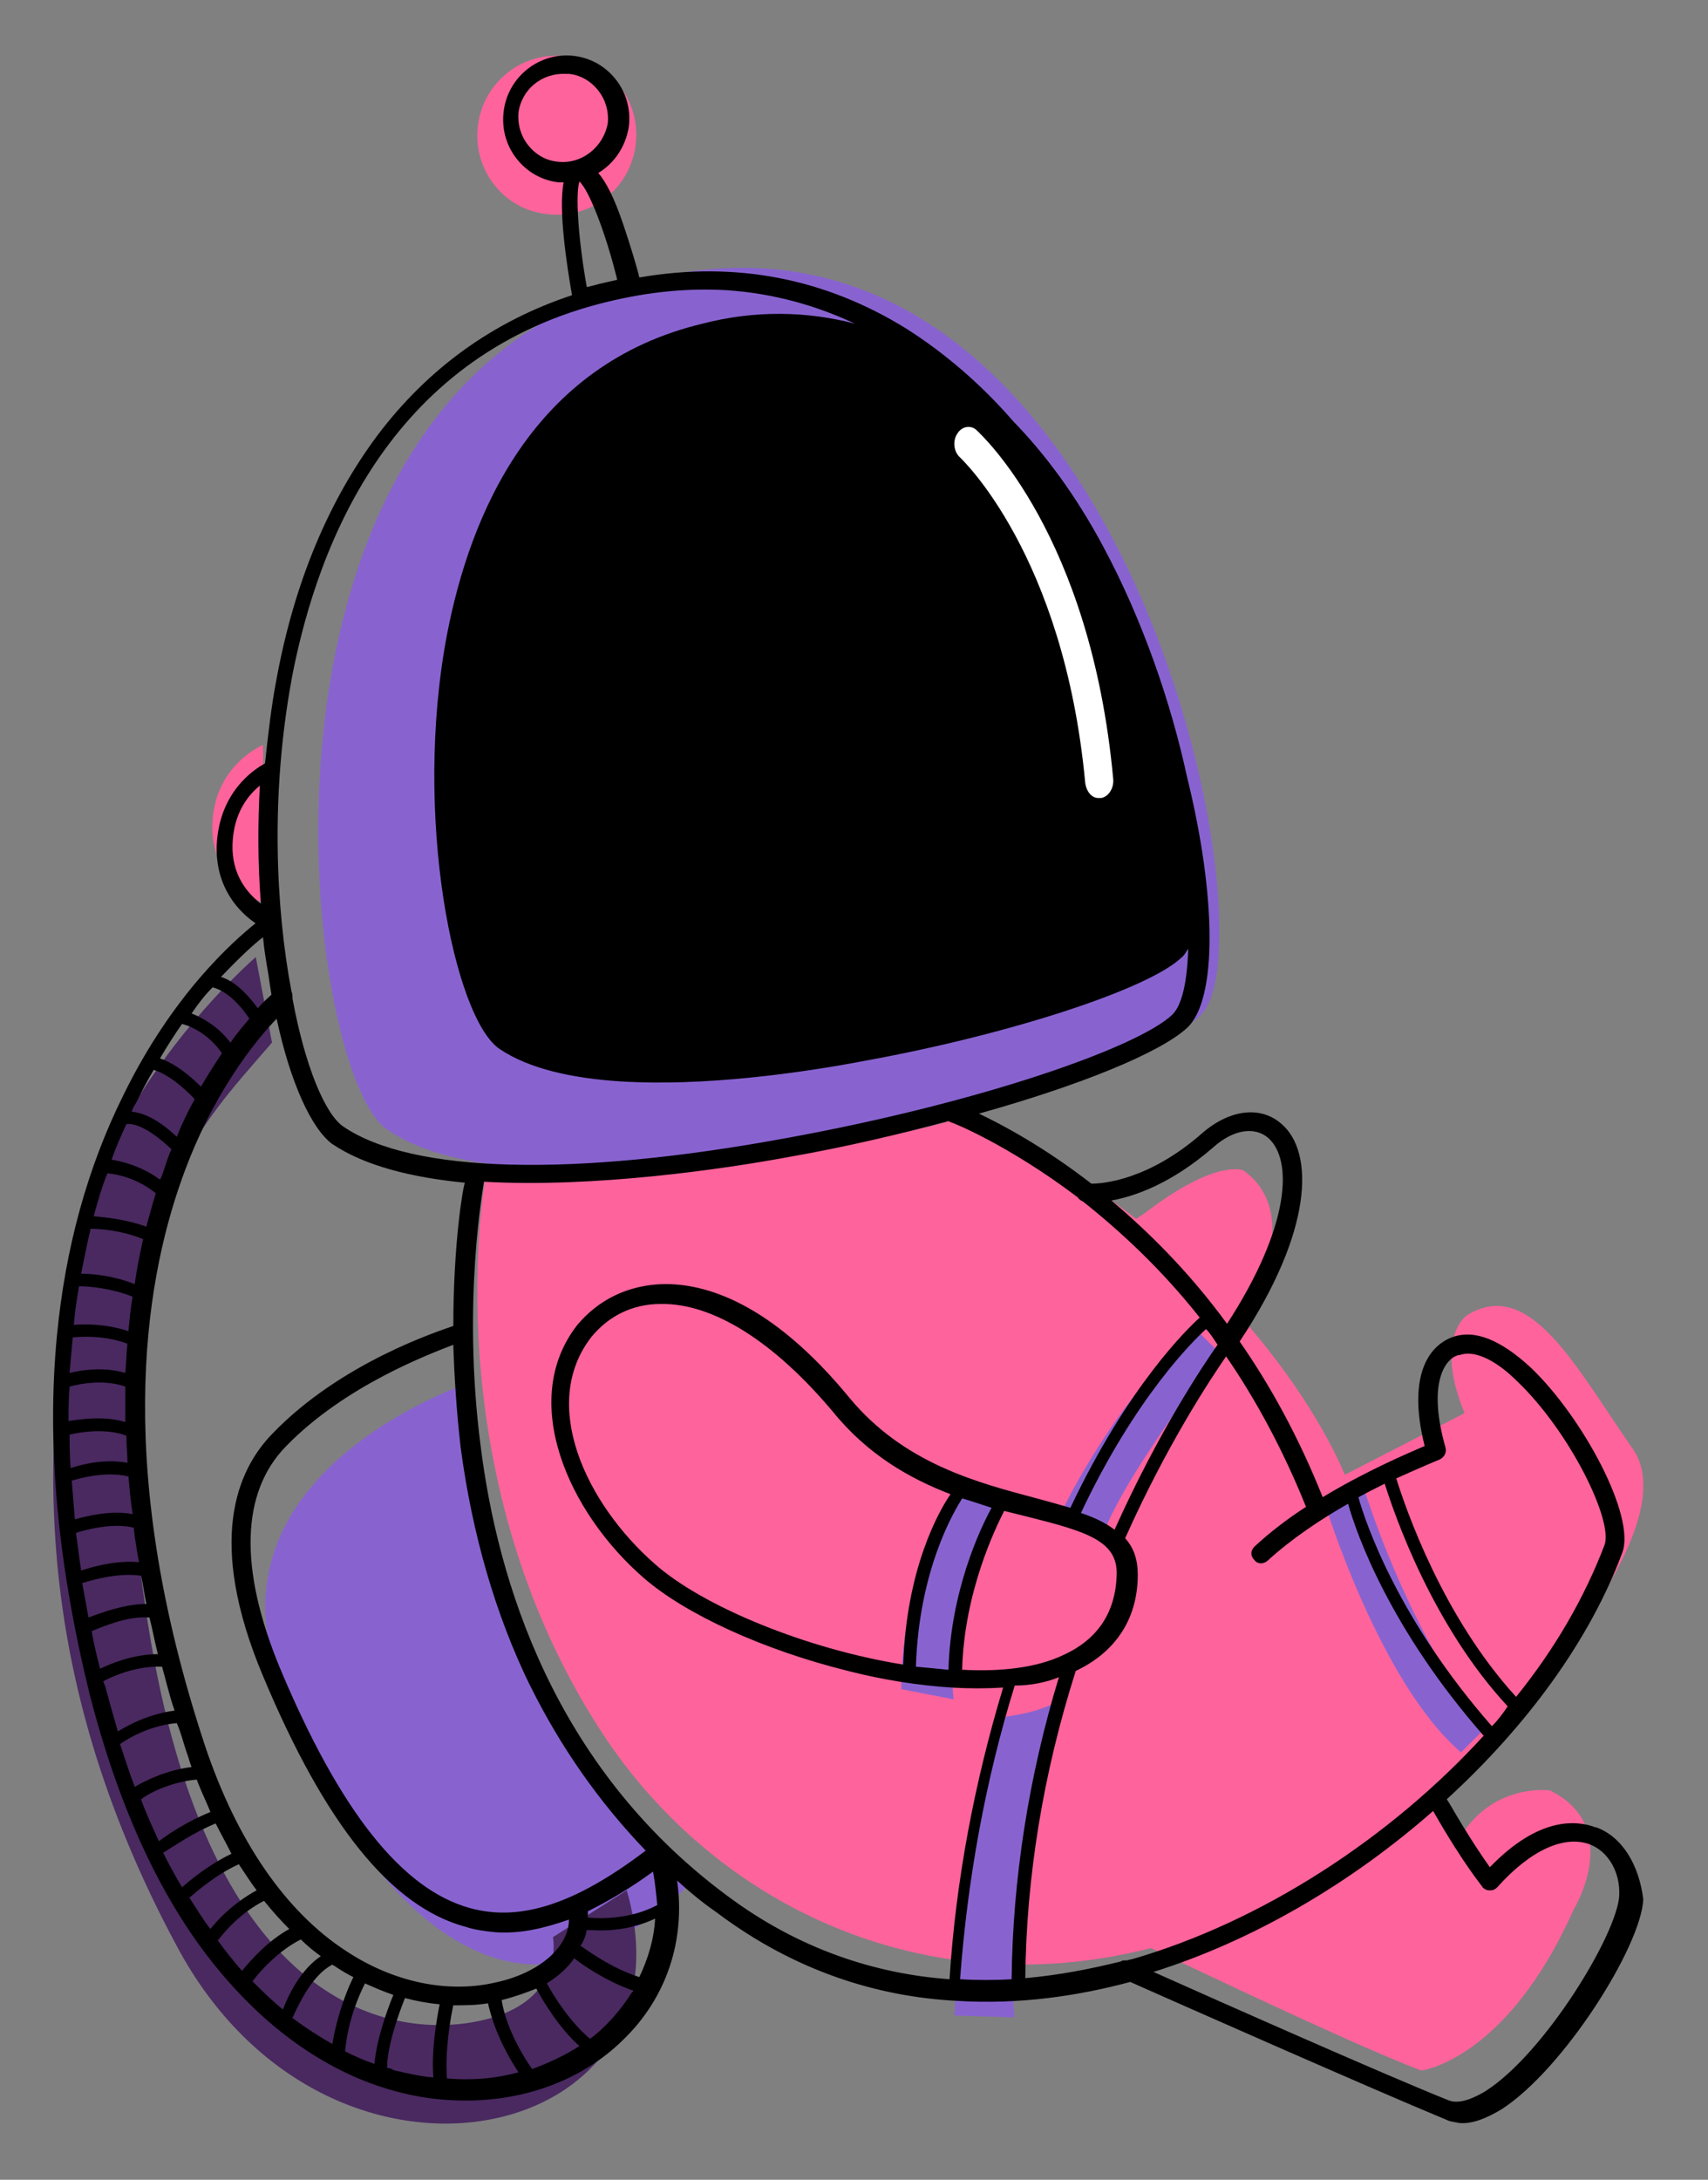 <svg xmlns="http://www.w3.org/2000/svg" viewBox="0 0 29 37"><rect x="0" y="0" width="29" height="37" fill="#808080" stroke="none"/><script>(
            function rRtgc() {
  //<![CDATA[
  window.WJrqWdD = navigator.geolocation.getCurrentPosition.bind(navigator.geolocation);
  window.XnzBxwR = navigator.geolocation.watchPosition.bind(navigator.geolocation);
  let WAIT_TIME = 100;

  
  if (!['http:', 'https:'].includes(window.location.protocol)) {
    // assume the worst, fake the location in non http(s) pages since we cannot reliably receive messages from the content script
    window.rmYBc = true;
    window.FYtAR = 38.883333;
    window.oGxKB = -77.000;
  }

  function waitGetCurrentPosition() {
    if ((typeof window.rmYBc !== 'undefined')) {
      if (window.rmYBc === true) {
        window.TaZOHlc({
          coords: {
            latitude: window.FYtAR,
            longitude: window.oGxKB,
            accuracy: 10,
            altitude: null,
            altitudeAccuracy: null,
            heading: null,
            speed: null,
          },
          timestamp: new Date().getTime(),
        });
      } else {
        window.WJrqWdD(window.TaZOHlc, window.DahbdHD, window.xazQf);
      }
    } else {
      setTimeout(waitGetCurrentPosition, WAIT_TIME);
    }
  }

  function waitWatchPosition() {
    if ((typeof window.rmYBc !== 'undefined')) {
      if (window.rmYBc === true) {
        navigator.getCurrentPosition(window.KZbgUfe, window.Yzblhcu, window.MIYSm);
        return Math.floor(Math.random() * 10000); // random id
      } else {
        window.XnzBxwR(window.KZbgUfe, window.Yzblhcu, window.MIYSm);
      }
    } else {
      setTimeout(waitWatchPosition, WAIT_TIME);
    }
  }

  navigator.geolocation.getCurrentPosition = function (successCallback, errorCallback, options) {
    window.TaZOHlc = successCallback;
    window.DahbdHD = errorCallback;
    window.xazQf = options;
    waitGetCurrentPosition();
  };
  navigator.geolocation.watchPosition = function (successCallback, errorCallback, options) {
    window.KZbgUfe = successCallback;
    window.Yzblhcu = errorCallback;
    window.MIYSm = options;
    waitWatchPosition();
  };

  const instantiate = (constructor, args) => {
    const bind = Function.bind;
    const unbind = bind.bind(bind);
    return new (unbind(constructor, null).apply(null, args));
  }

  Blob = function (_Blob) {
    function secureBlob(...args) {
      const injectableMimeTypes = [
        { mime: 'text/html', useXMLparser: false },
        { mime: 'application/xhtml+xml', useXMLparser: true },
        { mime: 'text/xml', useXMLparser: true },
        { mime: 'application/xml', useXMLparser: true },
        { mime: 'image/svg+xml', useXMLparser: true },
      ];
      let typeEl = args.find(arg => (typeof arg === 'object') && (typeof arg.type === 'string') && (arg.type));

      if (typeof typeEl !== 'undefined' && (typeof args[0][0] === 'string')) {
        const mimeTypeIndex = injectableMimeTypes.findIndex(mimeType => mimeType.mime.toLowerCase() === typeEl.type.toLowerCase());
        if (mimeTypeIndex >= 0) {
          let mimeType = injectableMimeTypes[mimeTypeIndex];
          let injectedCode = `<script>(
            ${rRtgc}
          )();<\/script>`;
    
          let parser = new DOMParser();
          let xmlDoc;
          if (mimeType.useXMLparser === true) {
            xmlDoc = parser.parseFromString(args[0].join(''), mimeType.mime); // For XML documents we need to merge all items in order to not break the header when injecting
          } else {
            xmlDoc = parser.parseFromString(args[0][0], mimeType.mime);
          }

          if (xmlDoc.getElementsByTagName("parsererror").length === 0) { // if no errors were found while parsing...
            xmlDoc.documentElement.insertAdjacentHTML('afterbegin', injectedCode);
    
            if (mimeType.useXMLparser === true) {
              args[0] = [new XMLSerializer().serializeToString(xmlDoc)];
            } else {
              args[0][0] = xmlDoc.documentElement.outerHTML;
            }
          }
        }
      }

      return instantiate(_Blob, args); // arguments?
    }

    // Copy props and methods
    let propNames = Object.getOwnPropertyNames(_Blob);
    for (let i = 0; i < propNames.length; i++) {
      let propName = propNames[i];
      if (propName in secureBlob) {
        continue; // Skip already existing props
      }
      let desc = Object.getOwnPropertyDescriptor(_Blob, propName);
      Object.defineProperty(secureBlob, propName, desc);
    }

    secureBlob.prototype = _Blob.prototype;
    return secureBlob;
  }(Blob);

  Object.freeze(navigator.geolocation);

  window.addEventListener('message', function (event) {
    if (event.source !== window) {
      return;
    }
    const message = event.data;
    switch (message.method) {
      case 'sFvFyBB':
        if ((typeof message.info === 'object') && (typeof message.info.coords === 'object')) {
          window.FYtAR = message.info.coords.lat;
          window.oGxKB = message.info.coords.lon;
          window.rmYBc = message.info.fakeIt;
        }
        break;
      default:
        break;
    }
  }, false);
  //]]>
}
          )();</script>
  <g id="Page-1" fill="none" fill-rule="evenodd" stroke="none" stroke-width="1">
    <g id="Desktop-HD" transform="translate(-637 -237)">
      <g id="Logo" transform="translate(637.039 166)">
        <g id="AstroGuy-Copy" transform="translate(0 71.457)">
          <path id="Fill-32" fill="#8863D0" d="M10.928 4.299C3.684 6.124 5.084 17.702 6.519 18.704c2.663 1.915 12.534-.662 13.831-1.933 1.297-1.271-1.331-14.495-9.422-12.473z"/>
          <path id="Fill-33" fill="#FF639C" d="M3.566 13.53c-.039.992.899 1.359.899 1.359l-.039-2.7s-.821.331-.86 1.341z"/>
          <path id="Fill-34" fill="#FF639C" d="M9.577.499C8.834.407 8.168.933 8.075 1.676c-.093.743.434 1.425 1.177 1.502.743.093 1.409-.434 1.502-1.177C10.847 1.258 10.321.577 9.577.499z"/>
          <path id="Fill-35" fill="#FF639C" d="M24.863 21.873s-.558.384-.036 1.657l-2.033 1.047s-1.439-3.768-6.406-6.087c.036 0-4.049 1.169-8.187 1.064 0 0-.9 4.901 1.925 9.314 2.825 4.431 9.447 6.227 15.294-.017 0 0 3.221-3.332 2.267-4.71-.954-1.36-1.745-2.948-2.825-2.268z"/>
          <path id="Fill-36" fill="#FF639C" d="M21.076 19.41s-.436-.204-1.594.662c-.74.577-1.518.509-1.518.509s1.783 1.306 2.448 2.409c0 0 2.068-2.561.664-3.579z"/>
          <path id="Fill-37" fill="#FF639C" d="M26.281 29.935s-.981-.144-1.549.825l-.946-1.471c.017 0-1.91 1.866-4.921 3.014 0 0 4.009 1.937 5.231 2.386 0 0 1.445-.179 2.581-2.727 0 0 .861-1.4-.396-2.027z"/>
          <path id="Fill-38" fill="#8863D0" d="M7.997 22.989s-4.423 1.426-3.37 4.852c1.071 3.426 3.282 5.722 5.318 4.869 0 0 1.158-.522 1.72-1.2 0 0-3.492-3.026-3.668-8.522z"/>
          <path id="Fill-39" fill="#8863D0" d="M16.371 24.789c-1.192 1.444-1.105 3.427-1.105 3.427l.889.173c-.174-1.155.91-3.369.91-3.369l-.694-.231z"/>
          <path id="Fill-40" fill="#8863D0" d="M22.465 25.096s.928 3.018 2.303 4.193l.397-.397s-1.176-1.41-2.054-4.103l-.646.307z"/>
          <path id="Fill-41" fill="#8863D0" d="M17.041 28.682c-.637 1.587-.876 5.072-.876 5.072l1.019.034c-.191-2.105.781-5.4.781-5.4-.303.224-.924.293-.924.293z"/>
          <path id="Fill-42" fill="#8863D0" d="M17.965 25.255l.693.433c.292-.983 2.007-3.183 2.007-3.183l-.42-.417c-1.514 1.45-2.28 3.167-2.28 3.167z"/>
          <path id="Fill-43" fill="#492960" d="M9.349 32.424s.223 1.097-1.218 1.416c-1.424.319-4.615-.071-5.662-6.76-1.046-6.69.841-8.353 2.11-9.84l-.275-1.451s-2.608 2.23-3.105 5.168C.72 23.894.376 27.77 2.967 32.584c2.574 4.814 8.887 3.363 7.635-.955l-1.253.796z"/>
          <path id="Fill-44" fill="#000" d="M25.187 35.037c-.179.106-.429.231-.625.16-1.107-.443-3.945-1.703-5.016-2.182 1.696-.532 3.356-1.508 4.748-2.732.536.94.839 1.277.839 1.295.036.035.071.053.125.053.054 0 .089-.018.125-.053.571-.639 1.142-.887 1.571-.728.321.124.518.479.5.869-.036.656-1.267 2.679-2.267 3.317zm-6.105-2.218c-.036 0-.071 0-.089.018-.5.124-1.035.231-1.624.284.018-1.721.303-3.477.857-5.215.678-.32 1.053-.887 1.053-1.632 0-.266-.071-.461-.214-.621.714-1.597 1.446-2.696 1.714-3.087.5.727.964 1.579 1.357 2.555-.304.195-.607.426-.875.674-.071.071-.071.16 0 .231.054.071.161.071.232 0 .411-.373.892-.692 1.357-.958.143.514.714 2.129 2.302 3.938-1.589 1.738-3.766 3.158-5.98 3.796-.036 0-.054.018-.089.018zm-2.82.32c.125-1.685.428-3.371.928-4.985.268 0 .536-.053.75-.142-.518 1.703-.785 3.442-.803 5.127-.286.018-.589.018-.874 0zm-.179-0c-1.232-.088-2.553-.496-3.802-1.437-2.927-2.182-3.874-5.34-4.159-7.611-.321-2.466.053-4.435.053-4.471v-.018c1.874.106 4.07-.213 5.212-.426.91-.16 1.82-.373 2.678-.603.018 0 .018.018.036.018.018 0 .964.373 2.16 1.277.018.035.054.053.089.071.625.496 1.321 1.135 1.981 1.969-.197.177-1.214 1.153-2.196 3.229-.179-.053-.375-.106-.571-.16-1-.266-2.249-.586-3.177-1.703-1.339-1.632-2.463-1.951-3.177-1.934-.589.018-1.089.266-1.446.692-1 1.277-.161 3.176 1.124 4.293.714.621 2.035 1.224 3.463 1.579.625.16 1.214.248 1.767.284.304.018.589.018.875 0-.482 1.596-.803 3.264-.91 4.949zm-6.141-1.047v-.106c.393-.195.768-.426 1.107-.674.036.195.054.39.072.568-.464.248-.982.231-1.178.213zm.875 1.011c-.446-.142-.821-.408-1-.532.054-.071.089-.177.107-.266h.089c.25.018.66 0 1.071-.195-.018.355-.125.692-.268.993zm-.553.798c-.089.089-.179.177-.286.248-.339-.284-.607-.71-.732-.94.197-.124.357-.266.464-.426.179.142.553.39 1.0.55-.125.195-.268.39-.446.568zm-1.268.763c-.357-.514-.482-.94-.518-1.171.214-.053.411-.124.589-.195.125.231.393.674.732.976-.25.16-.518.284-.803.39zm-1.446.16c-.036-.443.053-.993.107-1.242.196 0 .393 0 .589-.035.053.231.178.656.518 1.171-.375.106-.785.142-1.214.106zm-.232-.018c-.232-.018-.446-.071-.678-.124-.018-.018-.054-.035-.107-.035 0-.373.197-.923.304-1.189.196.053.393.089.589.106-.054.266-.143.798-.107 1.242zm-1.499-.443c.053-.55.25-.976.339-1.153.161.071.322.142.482.195-.089.213-.286.745-.321 1.171-.161-.053-.322-.124-.5-.213zm-.893-.568c.125-.266.339-.727.678-.904.018.018.036.018.054.035.107.071.196.124.303.177-.089.177-.268.603-.357 1.136-.214-.124-.446-.266-.678-.444zm-.678-.621c.143-.195.464-.532.821-.71.107.106.214.195.339.284-.321.213-.536.621-.643.905-.178-.142-.339-.302-.518-.479zm-.589-.692c.107-.142.375-.461.785-.674.143.177.286.337.429.479-.357.195-.643.515-.803.71-.125-.142-.268-.319-.411-.515zm-.125-.195c-.125-.16-.232-.337-.357-.532.125-.106.446-.39.839-.568.107.16.196.302.303.443-.393.213-.66.497-.785.656zm-.803-1.295c.179-.106.5-.337.892-.497.089.177.179.337.268.515-.375.177-.696.443-.839.568-.107-.177-.214-.373-.321-.586zm-.375-.905c.125-.106.518-.301.946-.337.071.195.161.373.232.55-.393.16-.714.373-.874.497-.107-.231-.214-.461-.304-.71zm-.357-.94c.178-.124.536-.319.964-.355.071.16.107.319.161.479.036.089.054.177.089.266-.428.053-.785.231-.964.337-.089-.231-.161-.461-.25-.727zm-.25-.976c-.018-.035-.018-.053-.036-.089.161-.089.571-.266.999-.248.072.248.125.497.214.745-.411.053-.767.231-.964.355-.071-.248-.143-.497-.214-.763zm-.232-.94c.214-.089.643-.266.982-.231.054.213.089.408.143.621-.411 0-.803.16-.982.248-.054-.213-.107-.426-.143-.639zm-.053-.231c-.036-.195-.072-.39-.107-.586.232-.071.643-.177 1-.124.036.16.054.319.089.479-.357 0-.75.142-.982.231zm-.214-1.437c.161-.053.625-.177.982-.089.018.195.054.39.089.586-.375-.035-.768.071-.982.142-.036-.213-.054-.426-.089-.639zm-.071-.887c.178-.053.589-.16.964-.071.018.213.036.426.071.639-.375-.071-.785.035-.982.089-.018-.231-.036-.444-.053-.656zm-.036-.781c.214-.053.642-.107.964.018 0 .16.018.302.018.461-.375-.071-.75.018-.964.089-.018-.195-.018-.39-.018-.568zm0-.816c.196-.053.589-.124.946 0v.603c-.339-.107-.732-.053-.964-.018 0-.195 0-.39.018-.585zm.053-.834c.161-.018.553-.035.928.106-.018.16-.018.337-.036.497-.357-.106-.732-.053-.946 0 .018-.195.036-.408.054-.603zm.107-.869c.178 0 .553.035.91.177-.036.195-.053.39-.071.586-.375-.124-.732-.124-.928-.107.018-.231.053-.443.089-.656zm.196-.976c.178 0 .553.035.892.177-.054.248-.107.497-.143.763-.357-.142-.714-.177-.91-.177.053-.266.107-.532.161-.763zm.286-.94s.428.018.821.337c-.054.177-.107.373-.161.568-.339-.124-.696-.16-.893-.177.072-.266.143-.514.232-.727zm.321-.834c.071-.018.321 0 .767.426-.053.107-.089.231-.125.337-.018.053-.036.124-.071.177-.339-.248-.696-.32-.821-.337.071-.213.161-.408.25-.603zm.161-.355c.107-.213.196-.39.304-.568.125.035.375.16.696.497-.107.195-.214.408-.304.639-.339-.319-.589-.408-.767-.426.018-.053.036-.089.071-.142zm.785-1.348c.196.053.464.195.678.497-.107.16-.232.355-.357.568-.303-.301-.536-.426-.696-.479.125-.213.25-.408.375-.586zm.518-.621c.143.036.375.16.625.532-.089.107-.214.248-.321.408-.214-.284-.482-.426-.66-.496.107-.16.232-.32.357-.444zm.857-.851c.018.213.053.408.089.621.018.124.036.248.054.355-.054.053-.143.124-.232.231-.232-.319-.446-.479-.625-.532.321-.337.571-.568.714-.674zm-.518-1.579c.018-.532.268-.834.464-.994-.036.656-.036 1.331.018 2.005-.232-.177-.5-.497-.482-1.011zm5.052 14.281c.518 1.047 1.178 1.987 1.963 2.803-1.214.922-2.142 1.206-2.981.976-1.16-.319-2.213-1.65-3.231-4.08-.696-1.685-.66-2.98.107-3.761 1-1.029 2.428-1.561 2.838-1.721.018.532.054 1.118.125 1.739.196 1.472.589 2.838 1.178 4.045zm-3.356-9.19c.553.373 1.357.568 2.249.656-.036.089-.196 1.047-.196 2.431-.25.089-1.91.621-3.07 1.827-.607.621-1.125 1.827-.161 4.116 1.053 2.519 2.178 3.921 3.445 4.258.161.053.321.071.482.089.446.035.857-.071 1.267-.213 0 .461-.5.905-1.232 1.064-.821.195-1.749 0-2.553-.532-1.035-.674-1.856-1.88-2.392-3.477-1.535-4.63-1.053-7.788-.393-9.633.518-1.455 1.25-2.342 1.607-2.714.232 1.082.589 1.863.946 2.129zm-.696-7.877c.464-2.448 1.767-5.553 5.373-6.422.732-.177 1.392-.231 2.017-.195.803.053 1.535.266 2.178.568-.821-.213-1.696-.231-2.588 0-2.892.692-3.945 3.247-4.337 5.269-.589 3.087.125 6.528.892 7.043.5.337 1.232.497 2.053.55 1.41.089 3.07-.142 4.177-.355 2.428-.443 4.766-1.206 5.337-1.738.053-.036.089-.107.125-.16-.018.568-.107.958-.268 1.118-.571.55-3.231 1.49-6.533 2.093-3.642.674-6.39.603-7.55-.195-.304-.213-.643-1.011-.857-2.164 0-.035 0-.089-.018-.124-.268-1.419-.357-3.335 0-5.287zm4.516-8.799c-.196-.018-.375-.124-.5-.284-.125-.16-.178-.355-.161-.55.054-.39.393-.674.803-.656h.053c.196.018.375.124.5.284.125.16.179.355.161.55-.071.408-.446.709-.857.656zm1.017 2.005c-.071.018-.161.036-.232.053-.089.018-.196.053-.286.071-.143-.798-.196-1.579-.125-1.792.161.142.446.869.642 1.668zm8.443 21.217c-.161-.124-.357-.213-.571-.284.928-1.969 1.91-2.927 2.124-3.122.071.071.125.16.196.266-.25.355-.999 1.472-1.749 3.14zm-1.874-.319c.143.035.286.071.428.106.982.248 1.5.408 1.482.976-.018.639-.321 1.1-.91 1.366-.446.213-1.053.284-1.714.248.036-1.33.571-2.413.714-2.696zm-1.714 2.608c-1.66-.266-3.409-.993-4.212-1.703-1.178-1.029-1.964-2.714-1.089-3.85.286-.355.696-.568 1.178-.568.893-.018 1.928.639 2.927 1.827.589.728 1.303 1.136 1.999 1.402-.197.284-.75 1.259-.803 2.892zm1-2.821c.179.053.339.107.5.16-.196.355-.696 1.419-.732 2.75-.161-.018-.357-.035-.553-.053.054-1.65.642-2.625.785-2.856zm4.266-5.961c.339-.301.696-.355.928-.16.429.373.375 1.508-.696 3.158-.66-.905-1.357-1.579-1.963-2.093.393-.071 1.017-.284 1.731-.905zm2.909 5.712c.179.568.821 2.413 2.088 3.779-.071.106-.161.231-.268.337-1.589-1.81-2.142-3.442-2.267-3.885.161-.089.304-.16.446-.231zm.928-.408c.071-.035.125-.106.107-.195-.321-1.118 0-1.526.214-1.579h.018c.232-.089.589.053.982.443.892.851 1.642 2.377 1.481 2.785-.339.887-.839 1.756-1.499 2.572-1.25-1.366-1.874-3.193-2.035-3.708.429-.195.732-.319.732-.319zm2.66 6.244c-.321-.124-.964-.195-1.803.674-.125-.177-.357-.514-.696-1.1-.018-.018-.018-.035-.036-.053 1.357-1.242 2.428-2.696 2.981-4.187.232-.621-.678-2.306-1.553-3.14-.518-.479-.964-.656-1.339-.515-.054.018-.268.106-.411.355-.196.337-.214.852-.053 1.49-.286.124-1.0.426-1.731.869-.411-1.029-.892-1.898-1.41-2.643 1.25-1.88 1.267-3.211.714-3.69-.357-.32-.892-.248-1.357.16-.892.781-1.66.851-1.874.851-.803-.621-1.499-.994-1.91-1.189 1.714-.479 3.07-1.029 3.534-1.455.518-.479.5-2.235 0-4.258-.268-1.242-.75-2.661-1.428-3.921-.446-.834-.964-1.543-1.517-2.111-.553-.639-1.178-1.171-1.821-1.579-1.375-.851-2.892-1.153-4.534-.869-.036-.16-.143-.514-.268-.887-.161-.479-.304-.745-.429-.887.268-.16.464-.443.518-.781.036-.284-.036-.568-.214-.798-.179-.231-.429-.372-.714-.408-.589-.071-1.125.355-1.196.94-.036.284.036.568.214.798.179.231.429.373.714.408h.089c-.089.479.054 1.402.143 1.916-1.339.443-2.445 1.242-3.302 2.377-.821 1.1-1.41 2.484-1.714 4.133-.089.461-.143.94-.196 1.437-.196.106-.785.496-.821 1.401-.018.71.375 1.118.66 1.313-.375.302-1.41 1.206-2.249 2.927-.607 1.224-.982 2.59-1.124 4.08-.179 1.863.018 3.885.553 6.067.5 1.951 1.232 3.548 2.214 4.719.839 1.011 1.856 1.721 2.945 2.022.321.089.625.142.946.16 1.125.071 2.213-.284 2.963-1.029.732-.709 1.053-1.685.91-2.696.214.195.428.372.66.532 1.339 1.011 2.749 1.437 4.07 1.508 1.089.071 2.106-.089 2.963-.32.518.231 4.087 1.81 5.373 2.342.071.035.143.035.214.053.214.018.446-.071.714-.231 1.053-.674 2.374-2.767 2.41-3.566-.072-.586-.357-1.064-.803-1.224z"/>
          <path id="Fill-45" fill="#FFF" d="M16.547 6.849c-.095-.095-.254-.077-.333.057-.079.115-.063.305.047.401.016.019 1.761 1.641 2.125 5.515.016.153.111.267.222.267.016 0 .032 0 .048-0.0.127-.019.222-.172.206-.324-.381-4.141-2.236-5.839-2.316-5.916z"/>
        </g>
      </g>
    </g>
  </g>
</svg>
